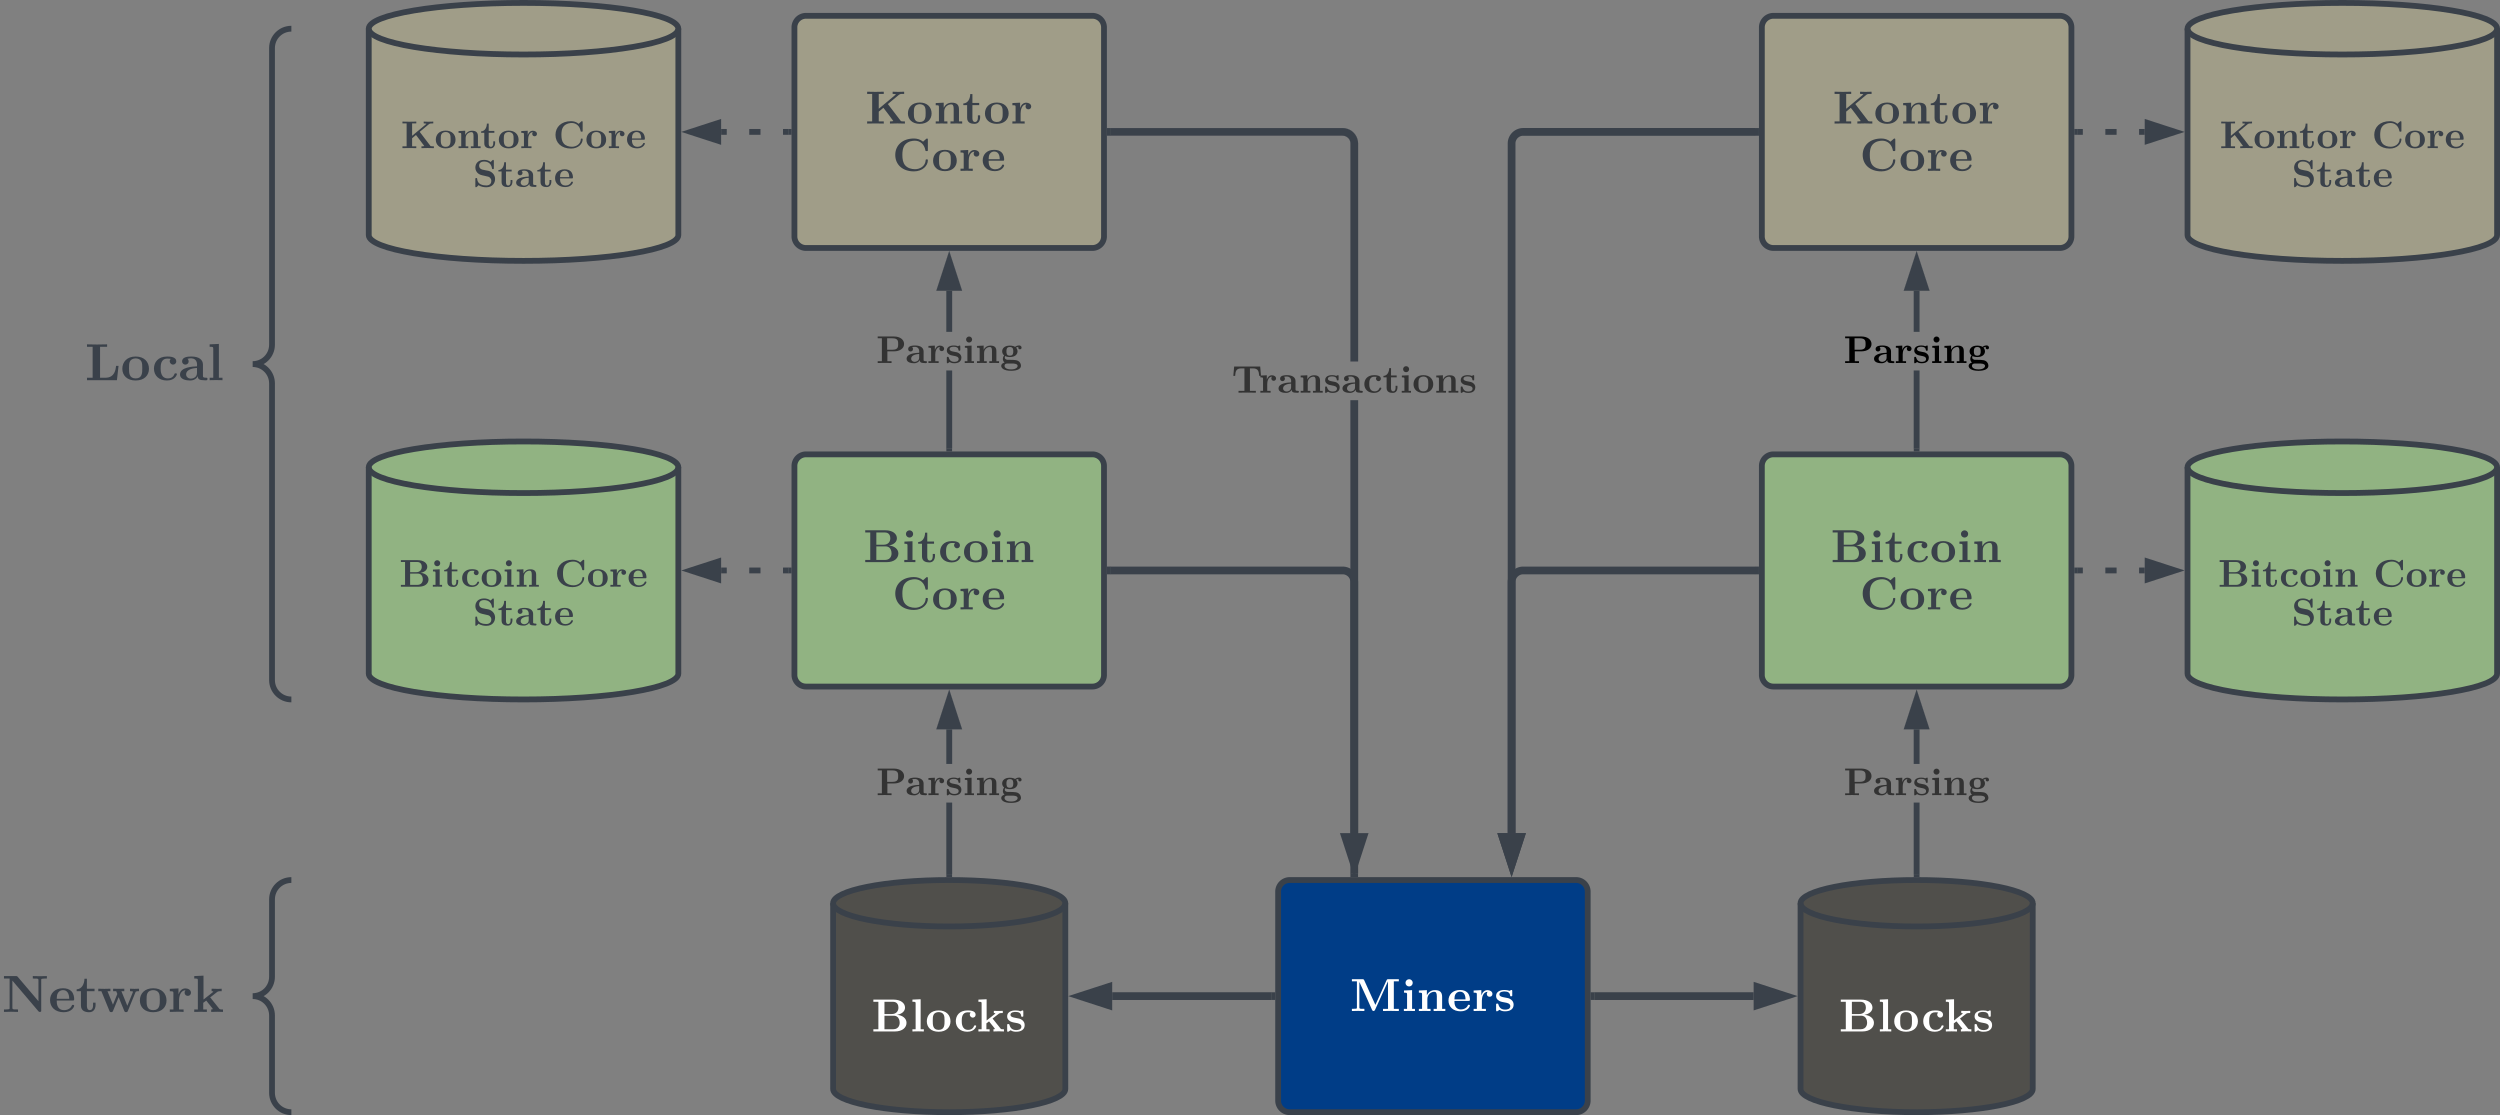 <svg xmlns="http://www.w3.org/2000/svg" xmlns:xlink="http://www.w3.org/1999/xlink" xmlns:lucid="lucid" width="1292.09" height="576.33"><rect width="100%" height="100%" fill="#808080" stroke="none"/><g transform="translate(510.587 -258.5)" lucid:page-tab-id="i9pYhGL7nJbm"><path d="M40 821.33c0 6.63-26.86 12-60 12s-60-5.37-60-12v-96c0-6.62 26.86-12 60-12s60 5.38 60 12z" stroke="#3a414a" stroke-width="3" fill="#37352f" fill-opacity=".65"/><path d="M40 725.33c0 6.63-26.86 12-60 12s-60-5.37-60-12" stroke="#3a414a" stroke-width="3" fill="none"/><use xlink:href="#a" transform="matrix(1,0,0,1,-75,742.333) translate(14.862 49.265)"/><path d="M540 821.33c0 6.63-26.86 12-60 12s-60-5.37-60-12v-96c0-6.62 26.86-12 60-12s60 5.38 60 12z" stroke="#3a414a" stroke-width="3" fill="#37352f" fill-opacity=".65"/><path d="M540 725.33c0 6.63-26.86 12-60 12s-60-5.37-60-12" stroke="#3a414a" stroke-width="3" fill="none"/><use xlink:href="#a" transform="matrix(1,0,0,1,425,742.333) translate(14.862 49.265)"/><path d="M-100 499.33a6 6 0 0 1 6-6H54a6 6 0 0 1 6 6v108a6 6 0 0 1-6 6H-94a6 6 0 0 1-6-6z" stroke="#3a414a" stroke-width="3" fill="#a3e784" fill-opacity=".5"/><use xlink:href="#b" transform="matrix(1,0,0,1,-88,505.333) translate(23.658 43.702)"/><use xlink:href="#c" transform="matrix(1,0,0,1,-88,505.333) translate(38.581 68.147)"/><path d="M400 499.33a6 6 0 0 1 6-6h148a6 6 0 0 1 6 6v108a6 6 0 0 1-6 6H406a6 6 0 0 1-6-6z" stroke="#3a414a" stroke-width="3" fill="#a3e784" fill-opacity=".5"/><use xlink:href="#b" transform="matrix(1,0,0,1,412,505.333) translate(23.658 43.702)"/><use xlink:href="#c" transform="matrix(1,0,0,1,412,505.333) translate(38.581 68.147)"/><path d="M-160 606.67c0 7.36-35.82 13.33-80 13.33s-80-5.97-80-13.33V500c0-7.36 35.82-13.33 80-13.33s80 5.97 80 13.33z" stroke="#3a414a" stroke-width="3" fill="#a3e784" fill-opacity=".5"/><path d="M-160 500c0 7.36-35.82 13.33-80 13.33s-80-5.97-80-13.33" stroke="#3a414a" stroke-width="3" fill="none"/><use xlink:href="#d" transform="matrix(1,0,0,1,-315,518.333) translate(10.82 43.401)"/><use xlink:href="#e" transform="matrix(1,0,0,1,-315,518.333) translate(91.04 43.401)"/><use xlink:href="#f" transform="matrix(1,0,0,1,-315,518.333) translate(48.81 63.401)"/><path d="M150 719.33a6 6 0 0 1 6-6h148a6 6 0 0 1 6 6v108a6 6 0 0 1-6 6H156a6 6 0 0 1-6-6z" stroke="#3a414a" stroke-width="3" fill="#003d87"/><use xlink:href="#g" transform="matrix(1,0,0,1,162,725.333) translate(25.161 55.702)"/><path d="M-100 272.67a6 6 0 0 1 6-6H54a6 6 0 0 1 6 6v108a6 6 0 0 1-6 6H-94a6 6 0 0 1-6-6z" stroke="#3a414a" stroke-width="3" fill="#fff7a1" fill-opacity=".25"/><use xlink:href="#h" transform="matrix(1,0,0,1,-88,278.667) translate(24.648 43.702)"/><use xlink:href="#i" transform="matrix(1,0,0,1,-88,278.667) translate(38.581 68.147)"/><path d="M-160 380c0 7.36-35.82 13.33-80 13.33s-80-5.97-80-13.33V273.33c0-7.36 35.82-13.33 80-13.33s80 5.97 80 13.33z" stroke="#3a414a" stroke-width="3" fill="#fff7a1" fill-opacity=".25"/><path d="M-160 273.33c0 7.37-35.82 13.34-80 13.34s-80-5.97-80-13.34" stroke="#3a414a" stroke-width="3" fill="none"/><use xlink:href="#j" transform="matrix(1,0,0,1,-315,291.667) translate(11.63 43.401)"/><use xlink:href="#e" transform="matrix(1,0,0,1,-315,291.667) translate(90.23 43.401)"/><use xlink:href="#f" transform="matrix(1,0,0,1,-315,291.667) translate(48.81 63.401)"/><path d="M400 272.67a6 6 0 0 1 6-6h148a6 6 0 0 1 6 6v108a6 6 0 0 1-6 6H406a6 6 0 0 1-6-6z" stroke="#3a414a" stroke-width="3" fill="#fff7a1" fill-opacity=".25"/><use xlink:href="#h" transform="matrix(1,0,0,1,412,278.667) translate(24.648 43.702)"/><use xlink:href="#i" transform="matrix(1,0,0,1,412,278.667) translate(38.581 68.147)"/><path d="M481.48 490.33h-2.96V450h2.96zm0-60.33h-2.96v-21.2h2.96z" stroke="#3a414a" stroke-width=".05" fill="#3a414a"/><path d="M481.48 491.83h-2.96v-1.53h2.96z" fill="#3a414a"/><path stroke="#3a414a" stroke-width=".05" fill="#3a414a"/><path d="M484.63 407.3h-9.26L480 393z" fill="#3a414a"/><path d="M486.67 408.76h-13.34l6.67-20.5zm-9.28-2.95h5.2l-2.6-8z" stroke="#3a414a" stroke-width=".05" fill="#3a414a"/><use xlink:href="#k" transform="matrix(1,0,0,1,442.26,430) translate(0 16.12)"/><path d="M481.48 710.33h-2.96v-37h2.96zm0-57h-2.96v-17.88h2.96z" stroke="#3a414a" stroke-width=".05" fill="#3a414a"/><path d="M481.48 711.9l-1.48-.07-1.48.05v-1.6h2.96z" fill="#3a414a"/><path stroke="#3a414a" stroke-width=".05" fill="#3a414a"/><path d="M484.63 633.95h-9.26L480 619.7z" fill="#3a414a"/><path d="M486.67 635.43h-13.34L480 614.9zm-9.28-2.95h5.2l-2.6-8.02z" stroke="#3a414a" stroke-width=".05" fill="#3a414a"/><use xlink:href="#l" transform="matrix(1,0,0,1,442.26,653.333) translate(0 16.12)"/><path d="M-18.52 710.33h-2.96v-37h2.96zm0-57h-2.96v-17.88h2.96z" stroke="#3a414a" stroke-width=".05" fill="#3a414a"/><path d="M-18.52 711.9l-1.48-.07-1.48.05v-1.6h2.96z" fill="#3a414a"/><path stroke="#3a414a" stroke-width=".05" fill="#3a414a"/><path d="M-15.37 633.95h-9.27L-20 619.7z" fill="#3a414a"/><path d="M-13.34 635.43h-13.32L-20 614.9zm-9.27-2.95h5.2l-2.6-8.02z" stroke="#3a414a" stroke-width=".05" fill="#3a414a"/><use xlink:href="#l" transform="matrix(1,0,0,1,-57.74,653.333) translate(0 16.12)"/><path d="M-103 553.33h-2.9m-11.63 0h-5.82m-11.62 0h-2.9" stroke="#3a414a" stroke-width="3" fill="none"/><path d="M-101.5 554.8h-1.54v-2.94h1.54z" stroke="#3a414a" stroke-width=".05" fill="#3a414a"/><path d="M-153.65 553.33l14.27-4.63v9.27z" stroke="#3a414a" stroke-width="3" fill="#3a414a"/><path d="M563 553.33h2.9m11.63 0h5.82m11.62 0h2.9" stroke="#3a414a" stroke-width="3" fill="none"/><path d="M563.04 554.8h-1.54v-2.94h1.54z" stroke="#3a414a" stroke-width=".05" fill="#3a414a"/><path d="M613.65 553.33l-14.27 4.64v-9.27z" stroke="#3a414a" stroke-width="3" fill="#3a414a"/><path d="M-18.52 490.33h-2.96V450h2.96zm0-60.33h-2.96v-21.2h2.96z" stroke="#3a414a" stroke-width=".05" fill="#3a414a"/><path d="M-18.52 491.83h-2.96v-1.53h2.96z" fill="#3a414a"/><path stroke="#3a414a" stroke-width=".05" fill="#3a414a"/><path d="M-15.37 407.3h-9.27L-20 393z" fill="#3a414a"/><path d="M-13.34 408.76h-13.32l6.66-20.5zm-9.27-2.95h5.2l-2.6-8z" stroke="#3a414a" stroke-width=".05" fill="#3a414a"/><use xlink:href="#l" transform="matrix(1,0,0,1,-57.74,430) translate(0 16.12)"/><path d="M-103 326.67h-2.9m-11.63 0h-5.82m-11.62 0h-2.9" stroke="#3a414a" stroke-width="3" fill="none"/><path d="M-101.5 328.14h-1.54v-2.95h1.54z" stroke="#3a414a" stroke-width=".05" fill="#3a414a"/><path d="M-153.65 326.67l14.27-4.64v9.27z" stroke="#3a414a" stroke-width="3" fill="#3a414a"/><path d="M563 326.67h2.9m11.63 0h5.82m11.62 0h2.9" stroke="#3a414a" stroke-width="3" fill="none"/><path d="M563.04 328.14h-1.54v-2.95h1.54z" stroke="#3a414a" stroke-width=".05" fill="#3a414a"/><path d="M613.65 326.67l-14.27 4.63v-9.27z" stroke="#3a414a" stroke-width="3" fill="#3a414a"/><path d="M63.5 553.33h119.84a6 6 0 0 1 6 6V689.1" stroke="#3a414a" stroke-width="4" fill="none"/><path d="M63.55 555.3H61.5v-3.94h2.05z" stroke="#3a414a" stroke-width=".05" fill="#3a414a"/><path d="M189.34 705.36l-4.64-14.26h9.27z" stroke="#3a414a" stroke-width="4" fill="#3a414a"/><path d="M396.5 553.33H276.66a6 6 0 0 0-6 6V689.1" stroke="#3a414a" stroke-width="4" fill="none"/><path d="M398.5 555.3h-2.05v-3.94h2.05z" stroke="#3a414a" stroke-width=".05" fill="#3a414a"/><path d="M270.66 705.36l-4.63-14.26h9.27z" stroke="#3a414a" stroke-width="4" fill="#3a414a"/><path d="M313.5 773.33h82.26" stroke="#3a414a" stroke-width="4" fill="none"/><path d="M313.55 775.3h-2.05v-3.94h2.05z" stroke="#3a414a" stroke-width=".05" fill="#3a414a"/><path d="M412.03 773.33l-14.27 4.64v-9.27z" stroke="#3a414a" stroke-width="4" fill="#3a414a"/><path d="M146.5 773.33H64.24" stroke="#3a414a" stroke-width="4" fill="none"/><path d="M148.5 775.3h-2.05v-3.94h2.05z" stroke="#3a414a" stroke-width=".05" fill="#3a414a"/><path d="M47.97 773.33l14.27-4.63v9.27z" stroke="#3a414a" stroke-width="4" fill="#3a414a"/><path d="M191.3 709.83h-3.94v-244.5h3.95zm-6.7-385.05l1.2.3 1.16.48 1.07.65.95.82.82.96.65 1.06.48 1.16.3 1.22.08 1.17v112.73h-3.94v-112.6l-.05-.7-.14-.6-.24-.6-.33-.53-.42-.48-.48-.4-.54-.33-.58-.26-.6-.14-.72-.06H63.5v-3.95h119.92z" stroke="#3a414a" stroke-width=".05" fill="#3a414a"/><path d="M63.55 328.64H61.5v-3.95h2.05z" fill="#3a414a"/><path stroke="#3a414a" stroke-width=".05" fill="#3a414a"/><path d="M191.3 711.83h-3.94v-2.05h3.95z" fill="#3a414a"/><path stroke="#3a414a" stroke-width=".05" fill="#3a414a"/><use xlink:href="#m" transform="matrix(1,0,0,1,125.999,445.331) translate(0.005 16.12)"/><path d="M396.5 326.67H276.66a6 6 0 0 0-6 6V689.1" stroke="#3a414a" stroke-width="4" fill="none"/><path d="M398.5 328.64h-2.05v-3.95h2.05z" stroke="#3a414a" stroke-width=".05" fill="#3a414a"/><path d="M270.66 705.36l-4.63-14.26h9.27z" stroke="#3a414a" stroke-width="4" fill="#3a414a"/><path d="M-460 279.33a6 6 0 0 1 6-6h88a6 6 0 0 1 6 6V614a6 6 0 0 1-6 6h-88a6 6 0 0 1-6-6z" fill="none"/><path d="M-360 620c-5.52 0-10-4.48-10-10V456.67c0-5.53-4.48-10-10-10 5.52 0 10-4.48 10-10V283.33c0-5.52 4.48-10 10-10" stroke="#3a414a" stroke-width="3" fill="none"/><use xlink:href="#n" transform="matrix(1,0,0,1,-455,278.333) translate(-11.68 176.66)"/><path d="M-460 719.33a6 6 0 0 1 6-6h88a6 6 0 0 1 6 6v108a6 6 0 0 1-6 6h-88a6 6 0 0 1-6-6z" fill="none"/><path d="M-360 833.33c-5.52 0-10-4.47-10-10v-40c0-5.52-4.48-10-10-10 5.52 0 10-4.47 10-10v-40c0-5.52 4.48-10 10-10" stroke="#3a414a" stroke-width="3" fill="none"/><g><use xlink:href="#o" transform="matrix(1,0,0,1,-455,718.333) translate(-54.587 63.16)"/></g><path d="M780 606.67c0 7.36-35.82 13.33-80 13.33s-80-5.97-80-13.33V500c0-7.36 35.82-13.33 80-13.33s80 5.97 80 13.33z" stroke="#3a414a" stroke-width="3" fill="#a3e784" fill-opacity=".5"/><path d="M780 500c0 7.36-35.82 13.33-80 13.33s-80-5.97-80-13.33" stroke="#3a414a" stroke-width="3" fill="none"/><g><use xlink:href="#d" transform="matrix(1,0,0,1,625,518.333) translate(10.82 43.401)"/><use xlink:href="#e" transform="matrix(1,0,0,1,625,518.333) translate(91.04 43.401)"/><use xlink:href="#f" transform="matrix(1,0,0,1,625,518.333) translate(48.81 63.401)"/></g><path d="M780 380c0 7.36-35.82 13.33-80 13.33s-80-5.97-80-13.33V273.33c0-7.36 35.82-13.33 80-13.33s80 5.97 80 13.33z" stroke="#3a414a" stroke-width="3" fill="#fff7a1" fill-opacity=".25"/><path d="M780 273.33c0 7.37-35.82 13.34-80 13.34s-80-5.97-80-13.34" stroke="#3a414a" stroke-width="3" fill="none"/><g><use xlink:href="#j" transform="matrix(1,0,0,1,625,291.667) translate(11.63 43.401)"/><use xlink:href="#e" transform="matrix(1,0,0,1,625,291.667) translate(90.23 43.401)"/><use xlink:href="#f" transform="matrix(1,0,0,1,625,291.667) translate(48.81 63.401)"/></g><defs><path fill="#fff" d="M753-186C753-88 669 0 503 0H39v-47h108v-592H39v-47h434c161 0 248 80 248 172 0 77-65 137-173 156 119 9 205 76 205 172zM579-514c0-46-18-125-119-125H278v264h156c97 0 145-62 145-139zm27 327c0-11 0-67-33-109-34-43-81-43-101-43H278v292h184c144 0 144-128 144-140" id="p"/><path fill="#fff" d="M293 0C211-3 129-3 47 0v-47h69v-553c0-39-7-39-69-39v-47l177-8v647h69V0" id="q"/><path fill="#fff" d="M542-218C542-95 455 6 287 6 120 6 32-94 32-218c0-133 91-235 255-235 163 0 255 101 255 235zm-128-11c0-48 0-103-21-137-43-72-182-66-216 7-17 34-17 85-17 130 0 87 0 195 127 195s127-108 127-195" id="r"/><path fill="#fff" d="M478-117c0 7-30 123-192 123C132 6 38-89 38-222c0-116 74-231 253-231 58 0 174 6 174 92 0 42-32 63-63 63-46 0-90-67-42-109-13-3-30-6-65-6-129 0-129 130-129 186 0 46 0 193 139 193 51 0 99-19 125-82 0-20 46-22 48-1" id="s"/><path fill="#fff" d="M587 0c-80-4-129-4-226 0v-47c51 2 25-20 6-44L266-217c-20 14-28 20-57 43v127h69V0C198-3 117-3 37 0v-47h69v-553c0-39-7-39-69-39v-47l177-8v457l189-149c-8-8-11-11-34-11v-47c65 1 129 6 193 0v47c-67 0-76 7-90 18L342-278 511-67c8 20 35 21 76 20V0" id="t"/><path fill="#fff" d="M415-140C415 6 261 6 230 6c-20 0-72 0-118-32-12 6-48 36-56 32-18 0-18-9-18-28v-109c0-23 0-29 24-29 14 0 20 0 24 14 13 43 38 116 144 116 22 0 114 0 114-75 0-59-75-72-111-78-77-14-115-20-155-55-20-17-40-44-40-84 0-131 154-131 184-131 40 0 75 6 101 19 39-19 41-19 45-19 18 0 18 9 18 28v80c0 23 0 28-24 28-21 0-22-5-23-20-5-55-43-84-118-84-19 0-112 0-112 62 0 47 65 58 102 65 78 13 111 18 149 48 36 27 55 63 55 106" id="u"/><g id="a"><use transform="matrix(0.024,0,0,0.024,0,0)" xlink:href="#p"/><use transform="matrix(0.024,0,0,0.024,19.996,0)" xlink:href="#q"/><use transform="matrix(0.024,0,0,0.024,27.793,0)" xlink:href="#r"/><use transform="matrix(0.024,0,0,0.024,42.631,0)" xlink:href="#s"/><use transform="matrix(0.024,0,0,0.024,54.34,0)" xlink:href="#t"/><use transform="matrix(0.024,0,0,0.024,69.178,0)" xlink:href="#u"/></g><path fill="#3a414a" d="M753-186C753-88 669 0 503 0H39v-47h108v-592H39v-47h434c161 0 248 80 248 172 0 77-65 137-173 156 119 9 205 76 205 172zM579-514c0-46-18-125-119-125H278v264h156c97 0 145-62 145-139zm27 327c0-11 0-67-33-109-34-43-81-43-101-43H278v292h184c144 0 144-128 144-140" id="v"/><path fill="#3a414a" d="M286 0C206-3 127-3 47 0v-47h69v-309c0-39-7-39-66-39v-47l174-8v403h62V0zm-48-607c0 43-35 78-78 78s-78-35-78-78 35-78 78-78 78 35 78 78" id="w"/><path fill="#3a414a" d="M382-177C393-73 356 6 261 6c-71 0-158-22-158-129v-274H21v-36c99-3 148-102 149-202h47v191h146v47H217v276c0 23 0 87 58 87 28 0 60-24 60-92v-51h47" id="x"/><path fill="#3a414a" d="M478-117c0 7-30 123-192 123C132 6 38-89 38-222c0-116 74-231 253-231 58 0 174 6 174 92 0 42-32 63-63 63-46 0-90-67-42-109-13-3-30-6-65-6-129 0-129 130-129 186 0 46 0 193 139 193 51 0 99-19 125-82 0-20 46-22 48-1" id="y"/><path fill="#3a414a" d="M542-218C542-95 455 6 287 6 120 6 32-94 32-218c0-133 91-235 255-235 163 0 255 101 255 235zm-128-11c0-48 0-103-21-137-43-72-182-66-216 7-17 34-17 85-17 130 0 87 0 195 127 195s127-108 127-195" id="z"/><path fill="#3a414a" d="M615 0c-84-3-168-3-252 0v-47h69v-270c0-76-21-97-55-97-63 0-149 49-149 158v209h69V0C213-3 129-3 45 0v-47h69v-309c0-39-7-39-69-39v-47l172-8v108c26-51 79-108 175-108 100 0 154 39 154 144v259h69V0" id="A"/><g id="b"><use transform="matrix(0.024,0,0,0.024,0,0)" xlink:href="#v"/><use transform="matrix(0.024,0,0,0.024,19.996,0)" xlink:href="#w"/><use transform="matrix(0.024,0,0,0.024,27.793,0)" xlink:href="#x"/><use transform="matrix(0.024,0,0,0.024,38.72,0)" xlink:href="#y"/><use transform="matrix(0.024,0,0,0.024,51.211,0)" xlink:href="#z"/><use transform="matrix(0.024,0,0,0.024,65.267,0)" xlink:href="#w"/><use transform="matrix(0.024,0,0,0.024,73.064,0)" xlink:href="#A"/></g><path fill="#3a414a" d="M766-227c0 115-113 238-300 238C217 11 64-138 64-343s153-354 402-354c68 0 135 18 197 68l66-59c14-16 44-11 37 19v215c0 26-1 28-27 28-23 0-24-2-27-21-22-127-117-203-225-203-52 0-140 11-204 77s-66 174-66 230c0 90 12 165 59 222 52 61 136 85 214 85 101 0 222-61 229-195 1-17 10-17 23-17 17 0 24 1 24 21" id="B"/><path fill="#3a414a" d="M442-368c0 81-120 82-122 0 0-29 19-46 19-46-100 0-125 122-125 192v175h87V0C215-6 123-2 37 0v-47h69v-309c0-39-7-39-69-39v-47l166-8v113c23-63 63-113 133-113 52 0 106 29 106 82" id="C"/><path fill="#3a414a" d="M494-117c0 17-43 123-201 123C132 6 32-91 32-225c0-125 87-228 247-228 69 0 122 18 159 54 50 50 56 123 56 154 0 27-10 27-32 27H160c0 51 1 184 142 184 65 0 122-32 143-80 6-16 8-21 25-21 5 0 24 0 24 18zm-95-134c-1-35-3-166-120-166-29 0-69 12-95 52-21 33-22 75-24 114h239" id="D"/><g id="c"><use transform="matrix(0.024,0,0,0.024,0,0)" xlink:href="#B"/><use transform="matrix(0.024,0,0,0.024,20.313,0)" xlink:href="#z"/><use transform="matrix(0.024,0,0,0.024,34.369,0)" xlink:href="#C"/><use transform="matrix(0.024,0,0,0.024,45.956,0)" xlink:href="#D"/></g><g id="d"><use transform="matrix(0.02,0,0,0.02,0,0)" xlink:href="#v"/><use transform="matrix(0.02,0,0,0.02,16.36,0)" xlink:href="#w"/><use transform="matrix(0.02,0,0,0.02,22.74,0)" xlink:href="#x"/><use transform="matrix(0.02,0,0,0.02,31.68,0)" xlink:href="#y"/><use transform="matrix(0.02,0,0,0.02,41.9,0)" xlink:href="#z"/><use transform="matrix(0.02,0,0,0.02,53.4,0)" xlink:href="#w"/><use transform="matrix(0.02,0,0,0.02,59.78,0)" xlink:href="#A"/></g><g id="e"><use transform="matrix(0.02,0,0,0.02,0,0)" xlink:href="#B"/><use transform="matrix(0.02,0,0,0.02,16.62,0)" xlink:href="#z"/><use transform="matrix(0.02,0,0,0.02,28.12,0)" xlink:href="#C"/><use transform="matrix(0.02,0,0,0.02,37.6,0)" xlink:href="#D"/></g><path fill="#3a414a" d="M574-203c0 101-62 214-227 214-41 0-134-6-200-55-22 17-36 47-65 55-18 0-18-9-18-28v-182c0-23 0-29 24-29 22 0 22 5 23 23C119-56 271-36 347-36c104 0 130-69 130-117 0-46-25-72-40-87-22-21-39-24-127-43-109-24-143-31-192-80-21-22-54-68-54-133 0-105 72-201 224-201 48 0 113 9 171 55l45-44c15-20 38-14 38 17v183c0 23 0 28-24 28-21 0-21-2-25-26-23-136-124-170-204-170-100 0-128 62-128 105 0 122 141 109 241 135 90 23 172 100 172 211" id="E"/><path fill="#3a414a" d="M558-24c1 40-48 24-80 24-104 0-104-46-104-77-22 42-69 83-149 83C156 6 32-12 32-108c0-145 254-154 325-157 14-126-58-175-182-145 3 2 22 19 22 49 0 42-32 63-63 63-27 0-62-19-62-63 0-88 122-92 179-92 149 0 220 65 220 154v215c0 23 0 36 61 37 13 0 26 0 26 23zM357-139v-95c-50 3-208 17-208 125 0 44 40 79 91 79 25 0 117-13 117-109" id="F"/><g id="f"><use transform="matrix(0.02,0,0,0.02,0,0)" xlink:href="#E"/><use transform="matrix(0.02,0,0,0.02,12.78,0)" xlink:href="#x"/><use transform="matrix(0.02,0,0,0.02,21.72,0)" xlink:href="#F"/><use transform="matrix(0.02,0,0,0.02,32.9,0)" xlink:href="#x"/><use transform="matrix(0.02,0,0,0.02,41.84,0)" xlink:href="#D"/></g><path fill="#fff" d="M201-76c-4 42 67 23 108 29V0C221-4 128-4 40 0v-47c31 0 54 0 79-3 28-4 29-4 29-26v-563H40v-47h222c22 0 33 0 44 25l240 529 240-529c11-25 22-25 44-25h221v47H943v592h108V0C946-4 815-4 710 0v-47h108c-1-197 1-397-1-592L538-24c-7 25-48 37-64-1-87-202-181-402-273-601v550" id="G"/><path fill="#fff" d="M286 0C206-3 127-3 47 0v-47h69v-309c0-39-7-39-66-39v-47l174-8v403h62V0zm-48-607c0 43-35 78-78 78s-78-35-78-78 35-78 78-78 78 35 78 78" id="H"/><path fill="#fff" d="M615 0c-84-3-168-3-252 0v-47h69v-270c0-76-21-97-55-97-63 0-149 49-149 158v209h69V0C213-3 129-3 45 0v-47h69v-309c0-39-7-39-69-39v-47l172-8v108c26-51 79-108 175-108 100 0 154 39 154 144v259h69V0" id="I"/><path fill="#fff" d="M494-117c0 17-43 123-201 123C132 6 32-91 32-225c0-125 87-228 247-228 69 0 122 18 159 54 50 50 56 123 56 154 0 27-10 27-32 27H160c0 51 1 184 142 184 65 0 122-32 143-80 6-16 8-21 25-21 5 0 24 0 24 18zm-95-134c-1-35-3-166-120-166-29 0-69 12-95 52-21 33-22 75-24 114h239" id="J"/><path fill="#fff" d="M442-368c0 81-120 82-122 0 0-29 19-46 19-46-100 0-125 122-125 192v175h87V0C215-6 123-2 37 0v-47h69v-309c0-39-7-39-69-39v-47l166-8v113c23-63 63-113 133-113 52 0 106 29 106 82" id="K"/><g id="g"><use transform="matrix(0.024,0,0,0.024,0,0)" xlink:href="#G"/><use transform="matrix(0.024,0,0,0.024,26.693,0)" xlink:href="#H"/><use transform="matrix(0.024,0,0,0.024,34.491,0)" xlink:href="#I"/><use transform="matrix(0.024,0,0,0.024,50.111,0)" xlink:href="#J"/><use transform="matrix(0.024,0,0,0.024,62.993,0)" xlink:href="#K"/><use transform="matrix(0.024,0,0,0.024,74.58,0)" xlink:href="#u"/></g><path fill="#3a414a" d="M659-628c3-6-57-13-71-11v-47c94 4 144 5 248 0v47c-39 0-84-4-111 18L485-421 755-67c12 16 15 20 68 20h29V0C751-5 631-4 530 0v-47c35 0 55 0 73-8-68-98-143-189-214-285l-100 83v210h108V0C286-4 150-4 39 0v-47h108v-592H39v-47c111 4 247 4 358 0v47H289v320" id="L"/><g id="h"><use transform="matrix(0.024,0,0,0.024,0,0)" xlink:href="#L"/><use transform="matrix(0.024,0,0,0.024,21.242,0)" xlink:href="#z"/><use transform="matrix(0.024,0,0,0.024,35.298,0)" xlink:href="#A"/><use transform="matrix(0.024,0,0,0.024,50.136,0)" xlink:href="#x"/><use transform="matrix(0.024,0,0,0.024,61.062,0)" xlink:href="#z"/><use transform="matrix(0.024,0,0,0.024,75.118,0)" xlink:href="#C"/></g><g id="i"><use transform="matrix(0.024,0,0,0.024,0,0)" xlink:href="#B"/><use transform="matrix(0.024,0,0,0.024,20.313,0)" xlink:href="#z"/><use transform="matrix(0.024,0,0,0.024,34.369,0)" xlink:href="#C"/><use transform="matrix(0.024,0,0,0.024,45.956,0)" xlink:href="#D"/></g><g id="j"><use transform="matrix(0.02,0,0,0.02,0,0)" xlink:href="#L"/><use transform="matrix(0.02,0,0,0.02,17.38,0)" xlink:href="#z"/><use transform="matrix(0.02,0,0,0.02,28.88,0)" xlink:href="#A"/><use transform="matrix(0.02,0,0,0.02,41.02,0)" xlink:href="#x"/><use transform="matrix(0.02,0,0,0.02,49.96,0)" xlink:href="#z"/><use transform="matrix(0.02,0,0,0.02,61.46,0)" xlink:href="#C"/></g><path d="M721-491c0 117-116 189-255 189H289v255h108V0C286-4 150-4 39 0v-47h108v-592H39v-47h417c166 0 265 85 265 195zm-153 0c0-72 0-148-150-148H283v296h134c151 0 151-77 151-148" id="M"/><path d="M558-24c1 40-48 24-80 24-104 0-104-46-104-77-22 42-69 83-149 83C156 6 32-12 32-108c0-145 254-154 325-157 14-126-58-175-182-145 3 2 22 19 22 49 0 42-32 63-63 63-27 0-62-19-62-63 0-88 122-92 179-92 149 0 220 65 220 154v215c0 23 0 36 61 37 13 0 26 0 26 23zM357-139v-95c-50 3-208 17-208 125 0 44 40 79 91 79 25 0 117-13 117-109" id="N"/><path d="M442-368c0 81-120 82-122 0 0-29 19-46 19-46-100 0-125 122-125 192v175h87V0C215-6 123-2 37 0v-47h69v-309c0-39-7-39-69-39v-47l166-8v113c23-63 63-113 133-113 52 0 106 29 106 82" id="O"/><path d="M415-140C415 6 261 6 230 6c-20 0-72 0-118-32-12 6-48 36-56 32-18 0-18-9-18-28v-109c0-23 0-29 24-29 14 0 20 0 24 14 13 43 38 116 144 116 22 0 114 0 114-75 0-59-75-72-111-78-77-14-115-20-155-55-20-17-40-44-40-84 0-131 154-131 184-131 40 0 75 6 101 19 39-19 41-19 45-19 18 0 18 9 18 28v80c0 23 0 28-24 28-21 0-22-5-23-20-5-55-43-84-118-84-19 0-112 0-112 62 0 47 65 58 102 65 78 13 111 18 149 48 36 27 55 63 55 106" id="P"/><path d="M286 0C206-3 127-3 47 0v-47h69v-309c0-39-7-39-66-39v-47l174-8v403h62V0zm-48-607c0 43-35 78-78 78s-78-35-78-78 35-78 78-78 78 35 78 78" id="Q"/><path d="M615 0c-84-3-168-3-252 0v-47h69v-270c0-76-21-97-55-97-63 0-149 49-149 158v209h69V0C213-3 129-3 45 0v-47h69v-309c0-39-7-39-69-39v-47l172-8v108c26-51 79-108 175-108 100 0 154 39 154 144v259h69V0" id="R"/><path d="M558-397c0 24-17 43-43 43-33 1-52-32-39-63-11 1-32 3-62 19 15 16 40 49 40 96 0 70-55 148-199 148-25 0-76-2-122-26-20 38-12 79 45 96 100 4 229-5 289 29 65 37 75 97 75 127 0 70-78 129-255 129C87 201 32 126 32 75c0-63 73-84 86-87-40-32-44-81-44-96 0-21 6-54 34-89-32-23-52-64-52-105 0-70 55-148 199-148 74 0 116 21 134 33 44-35 91-38 106-38 46 0 63 35 63 58zm-215 95c0-45 0-112-88-112s-88 67-88 112 0 112 88 112 88-67 88-112zM456 75c0-62-113-62-144-62H195c-14 0-77 0-77 60 0 46 49 92 169 92 130 0 169-54 169-90" id="S"/><g id="k"><use transform="matrix(0.02,0,0,0.02,0,0)" xlink:href="#M"/><use transform="matrix(0.02,0,0,0.02,15.08,0)" xlink:href="#N"/><use transform="matrix(0.02,0,0,0.02,26.26,0)" xlink:href="#O"/><use transform="matrix(0.02,0,0,0.02,35.74,0)" xlink:href="#P"/><use transform="matrix(0.02,0,0,0.02,44.82,0)" xlink:href="#Q"/><use transform="matrix(0.02,0,0,0.02,51.2,0)" xlink:href="#R"/><use transform="matrix(0.02,0,0,0.02,63.98,0)" xlink:href="#S"/></g><path fill="#333" d="M721-491c0 117-116 189-255 189H289v255h108V0C286-4 150-4 39 0v-47h108v-592H39v-47h417c166 0 265 85 265 195zm-153 0c0-72 0-148-150-148H283v296h134c151 0 151-77 151-148" id="T"/><path fill="#333" d="M558-24c1 40-48 24-80 24-104 0-104-46-104-77-22 42-69 83-149 83C156 6 32-12 32-108c0-145 254-154 325-157 14-126-58-175-182-145 3 2 22 19 22 49 0 42-32 63-63 63-27 0-62-19-62-63 0-88 122-92 179-92 149 0 220 65 220 154v215c0 23 0 36 61 37 13 0 26 0 26 23zM357-139v-95c-50 3-208 17-208 125 0 44 40 79 91 79 25 0 117-13 117-109" id="U"/><path fill="#333" d="M442-368c0 81-120 82-122 0 0-29 19-46 19-46-100 0-125 122-125 192v175h87V0C215-6 123-2 37 0v-47h69v-309c0-39-7-39-69-39v-47l166-8v113c23-63 63-113 133-113 52 0 106 29 106 82" id="V"/><path fill="#333" d="M415-140C415 6 261 6 230 6c-20 0-72 0-118-32-12 6-48 36-56 32-18 0-18-9-18-28v-109c0-23 0-29 24-29 14 0 20 0 24 14 13 43 38 116 144 116 22 0 114 0 114-75 0-59-75-72-111-78-77-14-115-20-155-55-20-17-40-44-40-84 0-131 154-131 184-131 40 0 75 6 101 19 39-19 41-19 45-19 18 0 18 9 18 28v80c0 23 0 28-24 28-21 0-22-5-23-20-5-55-43-84-118-84-19 0-112 0-112 62 0 47 65 58 102 65 78 13 111 18 149 48 36 27 55 63 55 106" id="W"/><path fill="#333" d="M286 0C206-3 127-3 47 0v-47h69v-309c0-39-7-39-66-39v-47l174-8v403h62V0zm-48-607c0 43-35 78-78 78s-78-35-78-78 35-78 78-78 78 35 78 78" id="X"/><path fill="#333" d="M615 0c-84-3-168-3-252 0v-47h69v-270c0-76-21-97-55-97-63 0-149 49-149 158v209h69V0C213-3 129-3 45 0v-47h69v-309c0-39-7-39-69-39v-47l172-8v108c26-51 79-108 175-108 100 0 154 39 154 144v259h69V0" id="Y"/><path fill="#333" d="M558-397c0 24-17 43-43 43-33 1-52-32-39-63-11 1-32 3-62 19 15 16 40 49 40 96 0 70-55 148-199 148-25 0-76-2-122-26-20 38-12 79 45 96 100 4 229-5 289 29 65 37 75 97 75 127 0 70-78 129-255 129C87 201 32 126 32 75c0-63 73-84 86-87-40-32-44-81-44-96 0-21 6-54 34-89-32-23-52-64-52-105 0-70 55-148 199-148 74 0 116 21 134 33 44-35 91-38 106-38 46 0 63 35 63 58zm-215 95c0-45 0-112-88-112s-88 67-88 112 0 112 88 112 88-67 88-112zM456 75c0-62-113-62-144-62H195c-14 0-77 0-77 60 0 46 49 92 169 92 130 0 169-54 169-90" id="Z"/><g id="l"><use transform="matrix(0.02,0,0,0.02,0,0)" xlink:href="#T"/><use transform="matrix(0.02,0,0,0.02,15.08,0)" xlink:href="#U"/><use transform="matrix(0.02,0,0,0.02,26.26,0)" xlink:href="#V"/><use transform="matrix(0.02,0,0,0.02,35.74,0)" xlink:href="#W"/><use transform="matrix(0.02,0,0,0.02,44.82,0)" xlink:href="#X"/><use transform="matrix(0.02,0,0,0.02,51.2,0)" xlink:href="#Y"/><use transform="matrix(0.02,0,0,0.02,63.98,0)" xlink:href="#Z"/></g><path fill="#333" d="M757-434h-47c-10-114-20-194-163-194h-76v581h153V0C483-4 317-4 176 0v-47h153v-581h-77c-144 0-154 81-163 194H42l21-241h673" id="aa"/><path fill="#333" d="M478-117c0 7-30 123-192 123C132 6 38-89 38-222c0-116 74-231 253-231 58 0 174 6 174 92 0 42-32 63-63 63-46 0-90-67-42-109-13-3-30-6-65-6-129 0-129 130-129 186 0 46 0 193 139 193 51 0 99-19 125-82 0-20 46-22 48-1" id="ab"/><path fill="#333" d="M382-177C393-73 356 6 261 6c-71 0-158-22-158-129v-274H21v-36c99-3 148-102 149-202h47v191h146v47H217v276c0 23 0 87 58 87 28 0 60-24 60-92v-51h47" id="ac"/><path fill="#333" d="M542-218C542-95 455 6 287 6 120 6 32-94 32-218c0-133 91-235 255-235 163 0 255 101 255 235zm-128-11c0-48 0-103-21-137-43-72-182-66-216 7-17 34-17 85-17 130 0 87 0 195 127 195s127-108 127-195" id="ad"/><g id="m"><use transform="matrix(0.02,0,0,0.02,0,0)" xlink:href="#aa"/><use transform="matrix(0.02,0,0,0.02,14.08,0)" xlink:href="#V"/><use transform="matrix(0.02,0,0,0.02,23.56,0)" xlink:href="#U"/><use transform="matrix(0.02,0,0,0.02,34.74,0)" xlink:href="#Y"/><use transform="matrix(0.02,0,0,0.02,47.52,0)" xlink:href="#W"/><use transform="matrix(0.02,0,0,0.02,56.6,0)" xlink:href="#U"/><use transform="matrix(0.02,0,0,0.02,67.78,0)" xlink:href="#ab"/><use transform="matrix(0.02,0,0,0.02,78,0)" xlink:href="#ac"/><use transform="matrix(0.02,0,0,0.02,86.94,0)" xlink:href="#X"/><use transform="matrix(0.02,0,0,0.02,93.32,0)" xlink:href="#ad"/><use transform="matrix(0.02,0,0,0.02,104.82,0)" xlink:href="#Y"/><use transform="matrix(0.02,0,0,0.02,117.6,0)" xlink:href="#W"/></g><path fill="#3a414a" d="M643-274L612 0H39v-47h108v-592H39v-47c119 5 266 4 385 0v47H289v592h103c179 0 196-158 204-227h47" id="ae"/><path fill="#3a414a" d="M293 0C211-3 129-3 47 0v-47h69v-553c0-39-7-39-69-39v-47l177-8v647h69V0" id="af"/><g id="n"><use transform="matrix(0.027,0,0,0.027,0,0)" xlink:href="#ae"/><use transform="matrix(0.027,0,0,0.027,18.453,0)" xlink:href="#z"/><use transform="matrix(0.027,0,0,0.027,34.64,0)" xlink:href="#y"/><use transform="matrix(0.027,0,0,0.027,48.267,0)" xlink:href="#F"/><use transform="matrix(0.027,0,0,0.027,63.173,0)" xlink:href="#af"/></g><path fill="#3a414a" d="M699-610c4-42-67-23-108-29v-47c88 4 181 4 269 0v47c-31 0-54 0-79 3-28 4-29 4-29 26v578c0 23 0 32-27 32-16 0-17-1-27-13L200-599v523c-4 42 67 23 108 29V0C220-4 127-4 39 0v-47c31 0 54 0 79-3 28-4 29-4 29-26v-563H39v-47h229c21 0 22 1 33 13l398 468v-405" id="ag"/><path fill="#3a414a" d="M805-397c-59 0-63 8-68 21L593-23c-7 17-11 27-36 27s-29-10-36-27L415-282 309-23c-7 17-11 27-36 27s-29-10-36-27L84-397H25v-47c77 4 155 3 232 0v47h-56l105 258c27-69 57-135 83-205 0 0 0-3-21-53h-59v-47c50 4 154 2 214 0v47h-56l114 280c36-90 74-177 109-268 0-11-49-12-58-12v-47c57 2 116 5 173 0v47" id="ah"/><path fill="#3a414a" d="M587 0c-80-4-129-4-226 0v-47c51 2 25-20 6-44L266-217c-20 14-28 20-57 43v127h69V0C198-3 117-3 37 0v-47h69v-553c0-39-7-39-69-39v-47l177-8v457l189-149c-8-8-11-11-34-11v-47c65 1 129 6 193 0v47c-67 0-76 7-90 18L342-278 511-67c8 20 35 21 76 20V0" id="ai"/><g id="o"><use transform="matrix(0.027,0,0,0.027,0,0)" xlink:href="#ag"/><use transform="matrix(0.027,0,0,0.027,24,0)" xlink:href="#D"/><use transform="matrix(0.027,0,0,0.027,38.053,0)" xlink:href="#x"/><use transform="matrix(0.027,0,0,0.027,49.12,0)" xlink:href="#ah"/><use transform="matrix(0.027,0,0,0.027,70.427,0)" xlink:href="#z"/><use transform="matrix(0.027,0,0,0.027,85.76,0)" xlink:href="#C"/><use transform="matrix(0.027,0,0,0.027,98.4,0)" xlink:href="#ai"/></g></defs></g></svg>